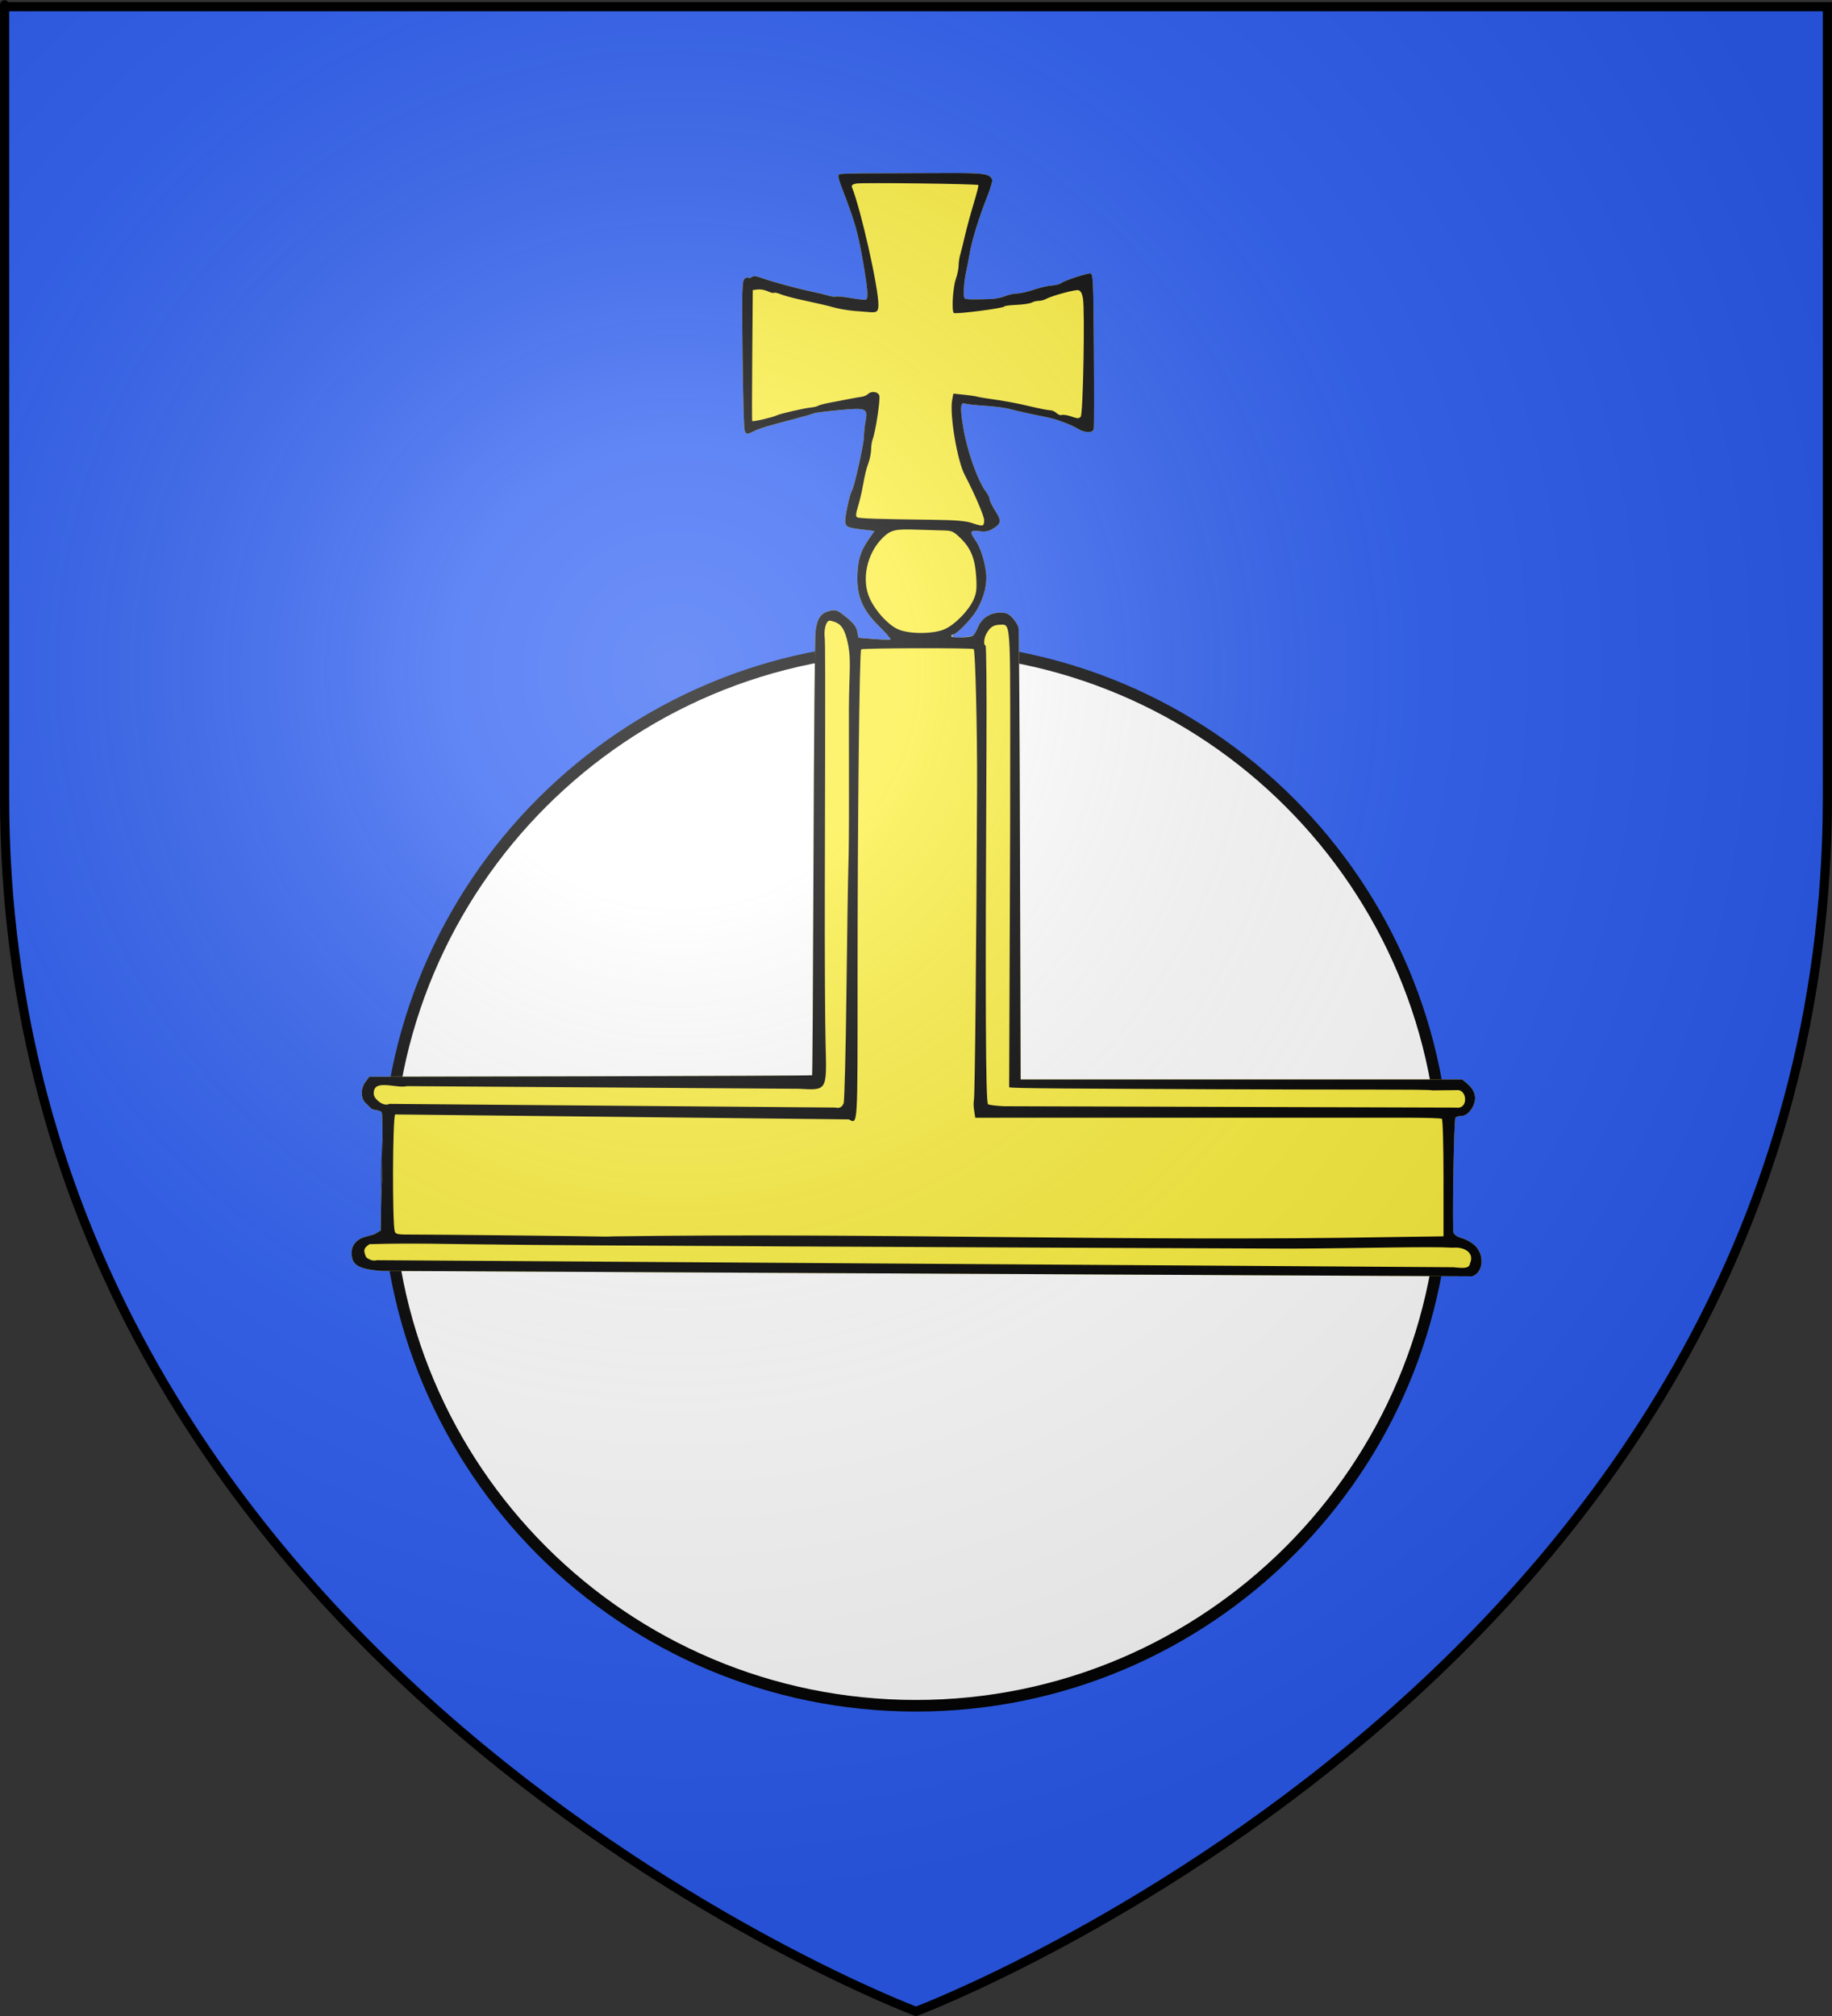 <?xml version="1.0" encoding="UTF-8" standalone="no"?>
<svg
   xmlns:dc="http://purl.org/dc/elements/1.1/"
   xmlns:cc="http://creativecommons.org/ns#"
   xmlns:rdf="http://www.w3.org/1999/02/22-rdf-syntax-ns#"
   xmlns:svg="http://www.w3.org/2000/svg"
   xmlns="http://www.w3.org/2000/svg"
   xmlns:xlink="http://www.w3.org/1999/xlink"
   xmlns:sodipodi="http://sodipodi.sourceforge.net/DTD/sodipodi-0.dtd"
   xmlns:inkscape="http://www.inkscape.org/namespaces/inkscape"
   height="660"
   width="600"
   version="1.0"
   id="svg2"
   sodipodi:version="0.32"
   inkscape:version="0.46"
   sodipodi:docname="0prov.svg"
   sodipodi:docbase="C:\Documents and Settings\Propriétaire\Mes documents\image blason\Blason du 68 à envoyer"
   inkscape:export-filename="/Users/olivier/Desktop/Blason Rouge/Blason_Vide_3D.png"
   inkscape:export-xdpi="144"
   inkscape:export-ydpi="144"
   inkscape:output_extension="org.inkscape.output.svg.inkscape">
  <rect width="100%" height="100%" fill="#333333" stroke="none"/>
  <sodipodi:namedview
     inkscape:window-height="712"
     inkscape:window-width="1024"
     inkscape:pageshadow="2"
     inkscape:pageopacity="0.0"
     guidetolerance="10.0"
     gridtolerance="10.0"
     objecttolerance="10.0"
     borderopacity="1.0"
     bordercolor="#666666"
     pagecolor="#ffffff"
     id="base"
     showgrid="false"
     height="660px"
     inkscape:zoom="0.76361871"
     inkscape:cx="20.609945"
     inkscape:cy="335.4912"
     inkscape:window-x="299"
     inkscape:window-y="299"
     inkscape:current-layer="layer4"
     showguides="true"
     inkscape:guide-bbox="true" />
  <desc
     id="desc4">Flag of Canton of Valais (Wallis)</desc>
  <defs
     id="defs6">
    <linearGradient
       id="linearGradient2893">
      <stop
         style="stop-color:white;stop-opacity:0.314;"
         offset="0"
         id="stop2895" />
      <stop
         id="stop2897"
         offset="0.19"
         style="stop-color:white;stop-opacity:0.251;" />
      <stop
         style="stop-color:#6b6b6b;stop-opacity:0.125;"
         offset="0.6"
         id="stop2901" />
      <stop
         style="stop-color:black;stop-opacity:0.125;"
         offset="1"
         id="stop2899" />
    </linearGradient>
    <radialGradient
       inkscape:collect="always"
       xlink:href="#linearGradient2893"
       id="radialGradient3163"
       gradientUnits="userSpaceOnUse"
       gradientTransform="matrix(1.353,0,0,1.349,-77.629,-85.747)"
       cx="221.445"
       cy="226.331"
       fx="221.445"
       fy="226.331"
       r="300" />
  </defs>
  <g
     inkscape:groupmode="layer"
     id="layer3"
     inkscape:label="Fond écu"
     style="display:inline">
    <path
       id="path2855"
       style="fill:#2b5df2;fill-opacity:1;fill-rule:evenodd;stroke:none;stroke-width:1px;stroke-linecap:butt;stroke-linejoin:miter;stroke-opacity:1"
       d="M 300,658.5 C 300,658.5 598.5,546.18 598.5,260.728 C 598.5,-24.723 598.5,2.176 598.5,2.176 L 1.5,2.176 L 1.5,260.728 C 1.5,546.18 300,658.5 300,658.5 z"
       sodipodi:nodetypes="cccccc" />
    <g
       id="g3208"
       transform="translate(-58.364,184.072)" />
  </g>
  <g
     inkscape:groupmode="layer"
     id="layer4"
     inkscape:label="Meubles"
     style="display:inline">
    <g
       id="g6820"
       transform="matrix(1.265,0,0,1.265,-79.533,-94.818)"
       style="fill:#ffffff">
      <path
         id="path1951"
         style="fill:#ffffff;fill-opacity:1;fill-rule:evenodd;stroke:#000000;stroke-width:3;stroke-linejoin:miter;stroke-miterlimit:4;stroke-dasharray:none;stroke-opacity:1"
         d="M 436.914,379.489 C 436.914,455.105 375.615,516.403 300,516.403 C 224.385,516.403 163.086,455.105 163.086,379.489 C 163.086,303.874 224.385,242.575 300,242.575 C 375.615,242.575 436.914,303.874 436.914,379.489 L 436.914,379.489 z" />
    </g>
    <g
       id="g6866"
       transform="matrix(0.597,0,0,0.597,-302.741,23.818)">
      <path
         style="fill:#fcef3c"
         d="M 715.752,657.036 C 703.437,655.913 700,653.744 700,647.093 C 700,642.207 703.734,639.426 706.905,638.537 L 712.389,637 L 716,634.87 L 716.118,624.218 C 716.183,618.36 716.367,612.217 716.526,610.567 C 717.123,604.409 717.146,572.103 716.555,570.241 C 716.214,569.167 713.557,568.876 712.013,568.567 C 710.482,568.261 709.302,566.322 707.988,565.259 C 704.92,562.774 704.766,557.197 707.658,553.323 L 709.716,550.567 L 831.021,550.321 C 897.739,550.185 952.469,549.931 952.644,549.757 C 952.819,549.582 953.153,496.143 953.387,431.003 C 953.62,365.863 954.114,309.855 954.484,306.54 C 955.295,299.257 957.377,296.223 962.329,295.106 C 965.793,294.324 966.44,294.575 971.41,298.624 C 975.38,301.858 976.928,303.867 977.404,306.409 L 978.047,309.834 L 986.595,310.546 C 991.296,310.938 995.371,311.029 995.652,310.749 C 995.932,310.468 993.048,307.163 989.242,303.403 C 980.347,294.616 977.218,287.365 977.445,276.067 C 977.621,267.356 979.145,262.387 983.626,255.923 L 986.845,251.278 L 981.173,250.599 C 972.004,249.5 971.145,249.138 970.8,246.223 C 970.503,243.723 973.225,231.13 974.513,229.047 C 975.816,226.938 981.003,203.675 981.043,199.757 C 981.067,197.452 981.457,193.657 981.908,191.323 C 983.337,183.937 982.516,183.577 967.455,184.993 C 960.379,185.659 954.234,186.423 953.799,186.692 C 953.364,186.96 948.843,188.277 943.754,189.616 C 927.241,193.964 923.91,194.966 920.777,196.529 C 916.749,198.538 916.359,198.485 915.556,195.817 C 915.183,194.58 914.685,175.731 914.449,153.932 C 914.074,119.394 914.213,114.135 915.534,113.039 C 916.367,112.348 917.333,112.067 917.682,112.416 C 918.031,112.765 918.871,112.589 919.549,112.026 C 920.406,111.315 922.115,111.492 925.141,112.606 C 930.435,114.553 944.32,118.327 952.5,120.04 C 955.8,120.731 959.954,121.727 961.73,122.253 C 963.507,122.779 965.307,122.998 965.73,122.74 C 966.154,122.482 969.875,122.854 974,123.567 C 978.125,124.28 981.837,124.658 982.25,124.406 C 983.48,123.657 983.119,118.591 980.921,105.73 C 977.829,87.638 976.387,82.471 969.242,63.869 C 966.931,57.852 966.579,56.059 967.63,55.656 C 968.37,55.372 976.068,55.144 984.737,55.149 C 993.407,55.154 1010.899,55.094 1023.609,55.016 C 1046.966,54.873 1050.104,55.289 1051.414,58.703 C 1051.663,59.352 1050.378,63.637 1048.56,68.225 C 1044.16,79.323 1040.16,92.303 1039.053,99.067 C 1038.559,102.092 1037.694,106.592 1037.132,109.067 C 1035.857,114.685 1035.403,122.804 1036.314,123.714 C 1036.955,124.355 1040.456,124.446 1050.777,124.09 C 1053.129,124.009 1056.602,123.296 1058.495,122.505 C 1060.387,121.714 1063.314,121.067 1064.999,121.067 C 1066.684,121.067 1070.861,120.121 1074.282,118.965 C 1077.702,117.81 1082.143,116.777 1084.151,116.67 C 1086.159,116.564 1088.409,115.997 1089.151,115.412 C 1090.862,114.061 1102.813,110.067 1105.143,110.067 C 1106.783,110.067 1106.917,112.795 1107.199,151.817 C 1107.364,174.78 1107.335,194.355 1107.133,195.317 C 1106.649,197.627 1102.406,197.602 1098.5,195.265 C 1094.515,192.882 1086.454,189.874 1081.5,188.924 C 1074.779,187.633 1064.718,185.402 1060.5,184.265 C 1058.3,183.673 1052.347,182.925 1047.271,182.604 C 1042.195,182.283 1037.361,181.759 1036.529,181.44 C 1033.98,180.462 1033.733,183.533 1035.495,194.286 C 1037.671,207.565 1043.49,223.976 1048.143,229.952 C 1049.164,231.264 1050,233.024 1050,233.864 C 1050,234.705 1051.398,237.57 1053.106,240.232 C 1056.62,245.709 1056.424,247.231 1051.843,250.016 C 1049.393,251.506 1047.585,251.835 1044.31,251.386 C 1039.349,250.706 1038.876,251.68 1042.021,256.097 C 1044.62,259.746 1046.799,265.963 1047.867,272.774 C 1048.942,279.629 1047.292,287.065 1043.052,294.477 C 1040.151,299.546 1031.88,308.067 1029.859,308.067 C 1027.42,311.151 1038.904,309.279 1040.792,308.711 C 1041.503,308.263 1042.786,306.144 1043.643,304.001 C 1045.589,299.139 1050.318,296.067 1055.86,296.067 C 1059.19,296.067 1060.504,296.65 1062.68,299.092 C 1064.162,300.755 1065.591,303.118 1065.856,304.342 C 1066.121,305.566 1066.49,361.805 1066.677,429.317 L 1067.016,552.067 L 1188.114,552.067 L 1309.212,552.067 C 1312.612,554.795 1316.037,557.288 1316.345,562.032 C 1316.345,566.715 1312.511,572.067 1308.809,572.067 C 1307.329,572.067 1305.85,572.5 1305.523,573.03 C 1304.699,574.363 1303.739,633.668 1304.502,636.074 C 1304.881,637.268 1306.635,638.43 1309.033,639.076 C 1311.184,639.655 1314.323,641.388 1316.007,642.927 C 1321.677,648.105 1320.968,657.837 1314.763,660 L 715.752,657.036 z"
         id="path6864"
         sodipodi:nodetypes="csscccsssscccssssscccssscccssssssssssssssssssssssssssssssssssssssssssssssssssssccsssscccccssssscc" />
      <path
         sodipodi:nodetypes="csscccsssscccssssscccssscccssssssssssssssssssssssssssssssssssssssssssssssssssssssssssscccccsssssccccccsccccccccccsscccssssccssscccccsccssssscccsssssssssssccccccssssssssccscccsssssssssssssssssssssssssssssssscccsssssssssssssssssc"
         id="path6862"
         d="M 715.752,657.036 C 703.437,655.913 700,653.744 700,647.093 C 700,642.207 703.734,639.426 706.905,638.537 L 712.389,637 L 716,634.87 L 716.118,624.218 C 716.183,618.36 716.367,612.217 716.526,610.567 C 717.123,604.409 717.146,572.103 716.555,570.241 C 716.214,569.167 713.557,568.876 712.013,568.567 C 710.482,568.261 709.302,566.322 707.988,565.259 C 704.92,562.774 704.766,557.197 707.658,553.323 L 709.716,550.567 L 831.021,550.321 C 897.739,550.185 952.469,549.931 952.644,549.757 C 952.819,549.582 953.153,496.143 953.387,431.003 C 953.62,365.863 954.114,309.855 954.484,306.54 C 955.295,299.257 957.377,296.223 962.329,295.106 C 965.793,294.324 966.44,294.575 971.41,298.624 C 975.38,301.858 976.928,303.867 977.404,306.409 L 978.047,309.834 L 986.595,310.546 C 991.296,310.938 995.371,311.029 995.652,310.749 C 995.932,310.468 993.048,307.163 989.242,303.403 C 980.347,294.616 977.218,287.365 977.445,276.067 C 977.621,267.356 979.145,262.387 983.626,255.923 L 986.845,251.278 L 981.173,250.599 C 972.004,249.5 971.145,249.138 970.8,246.223 C 970.503,243.723 973.225,231.13 974.513,229.047 C 975.816,226.938 981.003,203.675 981.043,199.757 C 981.067,197.452 981.457,193.657 981.908,191.323 C 983.337,183.937 982.516,183.577 967.455,184.993 C 960.379,185.659 954.234,186.423 953.799,186.692 C 953.364,186.96 948.843,188.277 943.754,189.616 C 927.241,193.964 923.91,194.966 920.777,196.529 C 916.749,198.538 916.359,198.485 915.556,195.817 C 915.183,194.58 914.685,175.731 914.449,153.932 C 914.074,119.394 914.213,114.135 915.534,113.039 C 916.367,112.348 917.333,112.067 917.682,112.416 C 918.031,112.765 918.871,112.589 919.549,112.026 C 920.406,111.315 922.115,111.492 925.141,112.606 C 930.435,114.553 944.32,118.327 952.5,120.04 C 955.8,120.731 959.954,121.727 961.73,122.253 C 963.507,122.779 965.307,122.998 965.73,122.74 C 966.154,122.482 969.875,122.854 974,123.567 C 978.125,124.28 981.837,124.658 982.25,124.406 C 983.48,123.657 983.119,118.591 980.921,105.73 C 977.829,87.638 976.387,82.471 969.242,63.869 C 966.931,57.852 966.579,56.059 967.63,55.656 C 968.37,55.372 976.068,55.144 984.737,55.149 C 993.407,55.154 1010.899,55.094 1023.609,55.016 C 1046.966,54.873 1050.104,55.289 1051.414,58.703 C 1051.663,59.352 1050.378,63.637 1048.56,68.225 C 1044.16,79.323 1040.16,92.303 1039.053,99.067 C 1038.559,102.092 1037.694,106.592 1037.132,109.067 C 1035.857,114.685 1035.403,122.804 1036.314,123.714 C 1036.955,124.355 1040.456,124.446 1050.777,124.09 C 1053.129,124.009 1056.602,123.296 1058.495,122.505 C 1060.387,121.714 1063.314,121.067 1064.999,121.067 C 1066.684,121.067 1070.861,120.121 1074.282,118.966 C 1077.702,117.81 1082.143,116.777 1084.151,116.67 C 1086.159,116.564 1088.409,115.997 1089.151,115.412 C 1090.862,114.061 1102.813,110.067 1105.143,110.067 C 1106.783,110.067 1106.917,112.795 1107.199,151.817 C 1107.364,174.78 1107.335,194.355 1107.133,195.317 C 1106.649,197.627 1102.406,197.602 1098.5,195.265 C 1094.515,192.882 1086.454,189.875 1081.5,188.924 C 1074.779,187.633 1064.718,185.402 1060.5,184.265 C 1058.3,183.673 1052.347,182.925 1047.271,182.604 C 1042.195,182.283 1037.361,181.759 1036.529,181.44 C 1033.98,180.462 1033.733,183.533 1035.495,194.286 C 1037.671,207.565 1043.49,223.976 1048.143,229.952 C 1049.164,231.264 1050,233.024 1050,233.864 C 1050,234.705 1051.398,237.57 1053.106,240.232 C 1056.62,245.709 1056.424,247.231 1051.843,250.016 C 1049.393,251.506 1047.585,251.835 1044.31,251.386 C 1039.349,250.706 1038.876,251.68 1042.021,256.097 C 1044.62,259.746 1046.799,265.963 1047.867,272.774 C 1048.942,279.629 1047.292,287.065 1043.052,294.477 C 1040.151,299.546 1031.88,308.067 1029.859,308.067 C 1029.387,308.067 1029,308.486 1029,308.997 C 1029,310.112 1038.95,309.871 1040.792,308.711 C 1041.503,308.263 1042.786,306.144 1043.643,304.001 C 1045.589,299.139 1050.318,296.067 1055.86,296.067 C 1059.19,296.067 1060.504,296.65 1062.68,299.092 C 1064.162,300.755 1065.591,303.118 1065.856,304.342 C 1066.121,305.566 1066.49,361.805 1066.677,429.317 L 1067.016,552.067 L 1188.114,552.067 L 1309.212,552.067 C 1312.612,554.795 1316.037,557.288 1316.345,562.032 C 1316.345,566.715 1312.511,572.067 1308.809,572.067 C 1307.329,572.067 1305.85,572.5 1305.523,573.03 C 1304.699,574.363 1303.739,633.668 1304.502,636.074 C 1304.881,637.268 1306.635,638.43 1309.033,639.076 C 1311.184,639.655 1314.323,641.388 1316.007,642.927 C 1321.677,648.105 1320.968,657.837 1314.763,660 L 715.752,657.036 z M 1313.48,653.105 C 1316.249,646.929 1310.284,643.748 1304.095,644.32 C 1290.908,643.566 1255.76,644.618 1216.061,644.82 L 1083,644.284 C 1082.175,644.267 1018.95,643.971 942.5,643.627 C 866.05,643.283 792.925,642.812 780,642.58 C 756.654,642.436 733.022,641.627 709.761,642.388 C 707.445,644.167 705.852,644.944 707.991,649.556 C 709.555,650.838 711.81,651.811 713.818,651.164 L 1304.472,655.022 C 1308.625,655.405 1313.125,656.098 1313.48,653.105 z M 1269.5,638.5 C 1282.15,638.33 1293.963,638.163 1295.75,638.129 L 1299,638.067 L 1299,606.126 C 1299,588.006 1298.606,573.942 1298.09,573.622 C 1297.589,573.313 1289.826,573.052 1280.84,573.043 C 1244.151,573.005 1123.746,572.995 1084.311,573.026 L 1042.121,573.06 C 1041.662,569.8 1040.878,566.523 1041.39,563.245 C 1041.918,562.391 1042.768,478.052 1043.126,391.067 C 1043.249,361.08 1042.168,317.048 1041.284,316.067 C 1040.614,315.324 980.273,315.461 979.527,316.207 C 978.57,317.164 977.56,410.392 977.566,497.292 C 977.572,579.418 977.747,576.608 972.771,573.944 L 723.871,571.241 C 722.469,573.453 722.276,630.516 723.655,635.366 C 724.098,636.927 725.315,637.158 732.833,637.106 C 740.973,637.05 830.993,637.992 837.5,638.201 C 839.15,638.254 841.85,638.213 843.5,638.111 C 985.458,636.053 1127.738,641.041 1269.5,638.5 z M 1305.928,567.483 C 1312.367,568.511 1312.14,558.702 1307.313,557.895 L 1293.016,558.024 C 1289.896,557.355 1247.02,557.77 1174.5,557.423 C 1100.531,557.069 1061.539,556.995 1060.734,556.332 L 1061.258,414.067 C 1061.224,299.679 1062.311,302.484 1055.806,302.675 C 1052.027,302.786 1050.161,304.03 1048.158,307.772 C 1046.844,310.227 1046.61,314.067 1047.774,314.067 C 1048.2,314.067 1048.43,338.03 1048.286,367.317 C 1047.579,510.587 1047.814,564.834 1049.145,565.657 C 1049.792,566.057 1053.704,566.542 1057.837,566.735 L 1305.928,567.483 z M 965.269,567.455 C 968.351,568.177 969.195,566.564 969.9,565.216 C 970.375,564.309 971.078,536.567 971.464,503.567 C 971.849,470.567 972.335,439.292 972.544,434.067 C 972.753,428.842 972.886,411.967 972.841,396.567 C 972.796,381.167 972.784,359.567 972.814,348.567 C 972.873,327.422 974.559,320.794 971.443,309.718 C 969.365,302.33 966.603,301.624 963.382,300.654 C 961.707,300.149 961.035,300.596 960.168,302.792 C 959.565,304.318 959.256,307.142 959.482,309.067 C 959.886,312.517 959.895,323.807 959.603,448.567 C 959.521,483.217 959.71,521.017 960.021,532.567 C 960.723,558.652 960.848,557.976 945.345,557.161 L 730.345,555.717 C 724.45,557.229 711.275,551.131 712.188,560.365 C 712.563,562.992 717.533,567.161 720.725,565.453 L 965.269,567.455 z M 1025.779,304.932 C 1031.402,302.21 1038.511,294.856 1041.117,289.067 C 1042.801,285.323 1043.056,283.187 1042.632,276.351 C 1042.014,266.374 1039.704,260.719 1033.977,255.161 C 1030.192,251.488 1029.232,251.059 1024.629,250.989 C 1021.808,250.945 1015.45,250.759 1010.5,250.574 C 998.223,250.117 995.874,250.651 991.469,254.904 C 982.584,263.481 979.485,278.187 984.375,288.567 C 987.504,295.212 993.982,302.354 999.238,304.956 C 1005.347,307.98 1019.509,307.967 1025.779,304.932 z M 1047,245.327 C 1047,243.082 1041.703,230.763 1036.354,220.567 C 1032.228,212.701 1027.971,187.364 1029.451,179.475 L 1030.112,175.955 L 1035.806,176.548 C 1038.938,176.874 1042.175,177.337 1043,177.577 C 1043.825,177.817 1046.075,178.236 1048,178.507 C 1058.443,179.98 1064.368,181.065 1072.329,182.963 C 1077.185,184.12 1082.054,185.067 1083.15,185.067 C 1084.246,185.067 1085.844,185.768 1086.7,186.625 C 1087.557,187.481 1088.867,187.948 1089.611,187.663 C 1090.356,187.377 1092.743,187.771 1094.916,188.538 C 1098.239,189.71 1099.046,189.716 1099.993,188.576 C 1101.303,186.997 1102.352,130.021 1101.189,123.578 C 1100.693,120.827 1099.891,119.477 1098.605,119.23 C 1096.717,118.866 1083.956,122.359 1080.764,124.113 C 1079.809,124.638 1078.091,125.067 1076.948,125.067 C 1075.804,125.067 1074.051,125.505 1073.051,126.04 C 1072.051,126.575 1068.256,127.137 1064.617,127.29 C 1060.978,127.442 1058,127.846 1058,128.188 C 1058,129.106 1031.149,132.55 1030.335,131.735 C 1029.089,130.49 1029.859,117.682 1031.45,113.191 C 1032.302,110.785 1033,107.442 1033,105.762 C 1033,104.083 1033.408,101.327 1033.907,99.638 C 1034.405,97.949 1035.59,93.192 1036.541,89.067 C 1037.491,84.942 1039.61,77.156 1041.249,71.766 C 1042.889,66.375 1044.055,61.788 1043.84,61.574 C 1043.181,60.914 979.845,60.148 976.773,60.762 C 974.621,61.193 974.055,61.748 974.539,62.953 C 979.389,75.017 989,117.717 989,127.197 C 989,130.981 988.115,131.685 983.922,131.243 C 983.605,131.209 980.23,130.947 976.422,130.66 C 972.615,130.373 967.25,129.479 964.5,128.674 C 961.75,127.869 954.883,126.253 949.24,125.083 C 943.598,123.914 937.467,122.325 935.617,121.552 C 933.768,120.779 932.014,120.387 931.72,120.68 C 931.426,120.974 929.907,120.602 928.343,119.854 C 926.779,119.106 924.279,118.651 922.786,118.844 L 920.072,119.193 L 919.786,154.88 C 919.629,174.508 919.61,190.752 919.744,190.978 C 920.056,191.503 930.952,189.009 933.184,187.902 C 935.115,186.945 948.183,183.947 952.176,183.546 C 953.648,183.398 955.337,182.977 955.929,182.611 C 956.521,182.245 959.142,181.541 961.753,181.046 C 964.364,180.551 968.975,179.661 972,179.069 C 975.025,178.477 978.53,177.857 979.789,177.691 C 981.048,177.525 982.6,176.867 983.239,176.228 C 985.097,174.37 988.793,174.841 989.486,177.024 C 990.129,179.048 987.461,196.723 985.89,200.857 C 985.4,202.144 985,204.686 985,206.506 C 985,208.327 984.358,211.636 983.573,213.861 C 982.148,217.899 981.851,219.146 980.073,228.567 C 979.554,231.317 978.469,235.705 977.662,238.318 C 976.615,241.709 976.511,243.265 977.297,243.751 C 978.419,244.444 987.985,244.765 1018.65,245.14 C 1031.577,245.297 1036.994,245.758 1040.65,247.009 C 1046.367,248.966 1047,248.798 1047,245.327 z"
         style="fill:#000000" />
    </g>
  </g>
  <g
     inkscape:groupmode="layer"
     id="layer2"
     inkscape:label="Reflet final"
     sodipodi:insensitive="true"
     style="display:inline">
    <path
       sodipodi:nodetypes="cccccc"
       d="M 300,658.5 C 300,658.5 598.5,546.18 598.5,260.728 C 598.5,-24.723 598.5,2.176 598.5,2.176 L 1.5,2.176 L 1.5,260.728 C 1.5,546.18 300,658.5 300,658.5 z"
       style="opacity:1;fill:url(#radialGradient3163);fill-opacity:1;fill-rule:evenodd;stroke:none;stroke-width:1px;stroke-linecap:butt;stroke-linejoin:miter;stroke-opacity:1"
       id="path2875"
       inkscape:export-xdpi="144"
       inkscape:export-ydpi="144" />
  </g>
  <g
     inkscape:groupmode="layer"
     id="layer1"
     inkscape:label="Contour final"
     sodipodi:insensitive="true">
    <path
       sodipodi:nodetypes="cccccc"
       d="M 300,658.5 C 300,658.5 1.5,546.18 1.5,260.728 C 1.5,-24.723 1.5,2.176 1.5,2.176 L 598.5,2.176 L 598.5,260.728 C 598.5,546.18 300,658.5 300,658.5 z "
       style="opacity:1;fill:none;fill-opacity:1;fill-rule:evenodd;stroke:#000000;stroke-width:3;stroke-linecap:butt;stroke-linejoin:miter;stroke-miterlimit:4;stroke-dasharray:none;stroke-opacity:1"
       id="path1411"
       inkscape:export-xdpi="144"
       inkscape:export-ydpi="144" />
  </g>
</svg>
